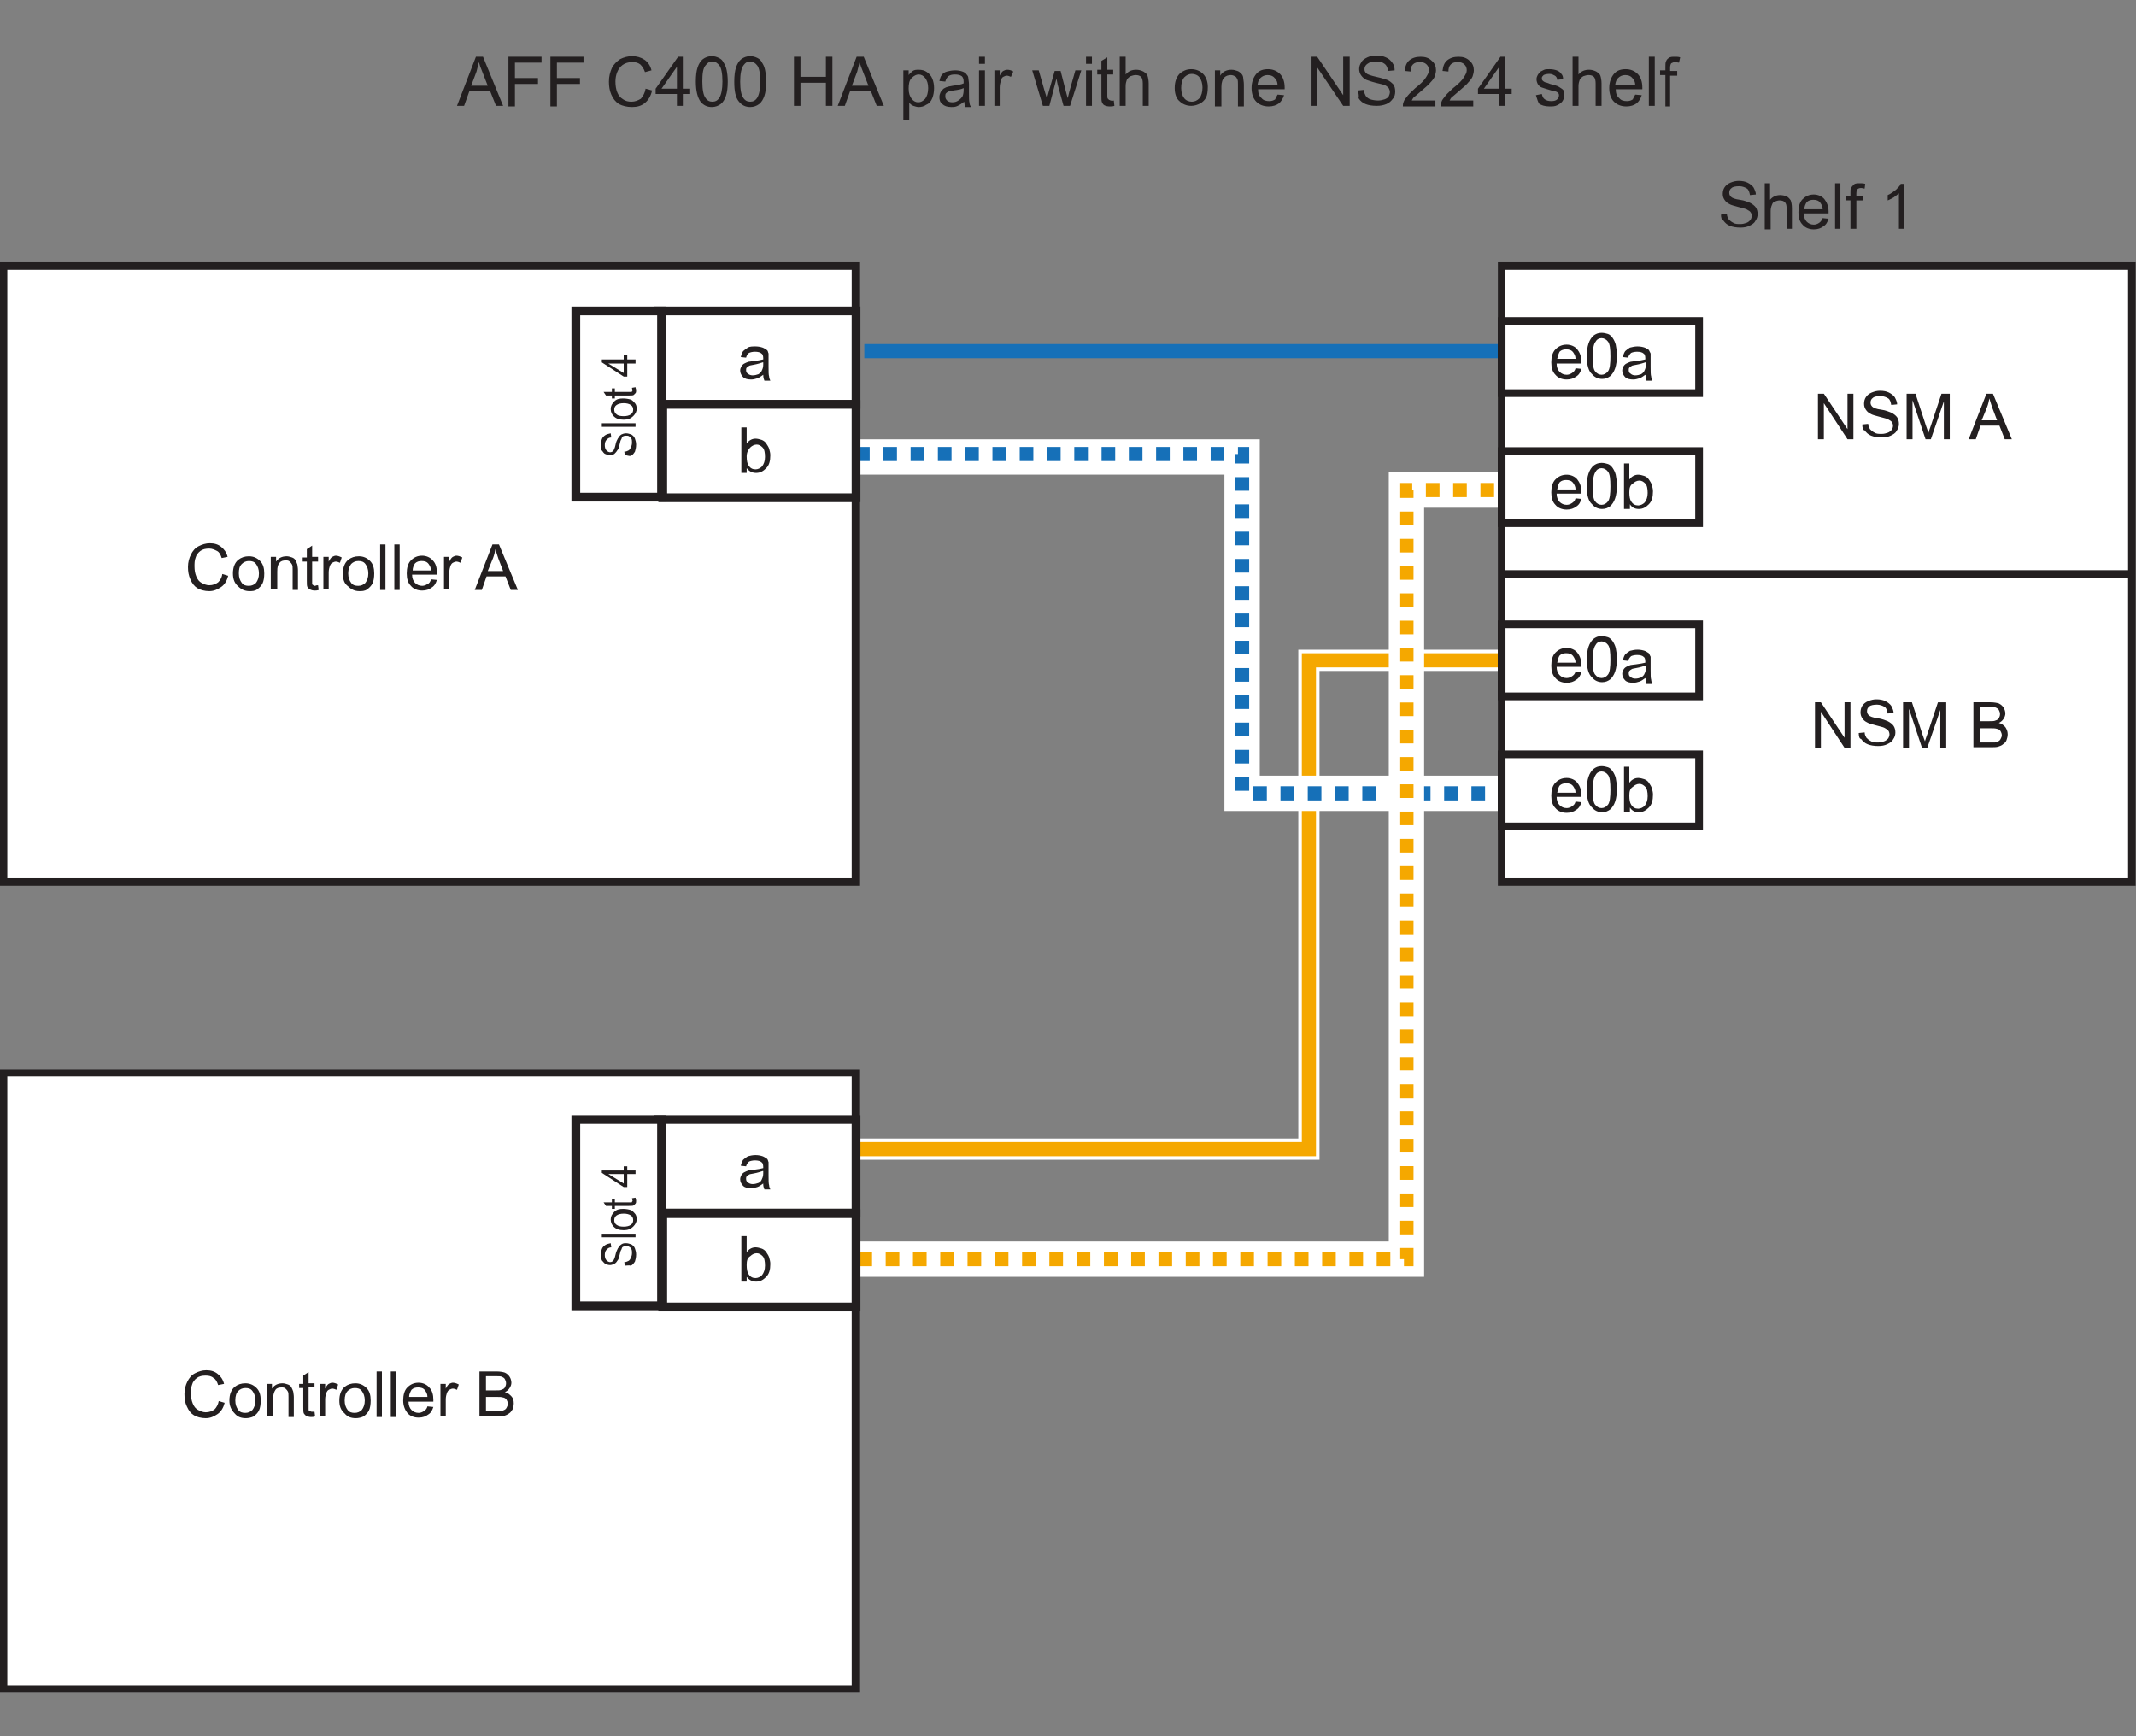 <?xml version="1.0" encoding="utf-8"?>
<!-- Generator: Adobe Illustrator 26.0.3, SVG Export Plug-In . SVG Version: 6.00 Build 0)  -->
<svg version="1.1" id="Layer_1" xmlns="http://www.w3.org/2000/svg" xmlns:xlink="http://www.w3.org/1999/xlink" x="0px" y="0px"
	 viewBox="0 0 361.3 293.7" style="enable-background:new 0 0 361.3 293.7;" xml:space="preserve">
<rect x="0" y="0" width="361.3" height="293.7" fill="#808080" stroke="none"/>
<style type="text/css">
	.st0{fill:none;stroke:#1670B8;stroke-width:2.391;stroke-miterlimit:10;}
	.st1{fill:none;stroke:#BBBDBF;stroke-width:2.391;stroke-miterlimit:10;}
	.st2{fill:none;stroke:#FFFFFF;stroke-width:3.587;stroke-miterlimit:10;}
	.st3{fill:none;stroke:#F5A800;stroke-width:2.391;stroke-miterlimit:10;}
	.st4{fill:none;stroke:#FFFFFF;stroke-width:5.978;stroke-miterlimit:10;}
	.st5{fill:none;stroke:#1670B8;stroke-width:2.391;stroke-miterlimit:10;stroke-dasharray:2.307;}
	.st6{fill:none;stroke:#F5A800;stroke-width:2.391;stroke-miterlimit:10;stroke-dasharray:2.307;}
	.st7{fill:#FFFFFF;stroke:#231F20;stroke-width:1.274;stroke-miterlimit:10;}
	.st8{fill:#FFFFFF;stroke:#231F20;stroke-width:1.484;stroke-miterlimit:10;}
	.st9{fill:#231F20;}
	.st10{fill:#FFFFFF;stroke:#231F20;stroke-width:1.304;stroke-miterlimit:10;}
</style>
<line class="st0" x1="146.2" y1="59.4" x2="254" y2="59.4"/>
<path class="st1" d="M144.8,59.5"/>
<polyline class="st2" points="144.8,194.4 221.4,194.4 221.4,111.7 254,111.7 "/>
<polyline class="st3" points="144.8,194.4 221.4,194.4 221.4,111.7 254,111.7 "/>
<polyline class="st4" points="144.8,77.3 210.1,77.3 210.1,134.2 254,134.2 "/>
<polyline class="st5" points="144.8,76.8 210.1,76.8 210.1,134.2 254,134.2 "/>
<polyline class="st4" points="145.2,213 237.9,213 237.9,82.9 254,82.9 "/>
<polyline class="st6" points="145.2,213 237.9,213 237.9,82.9 254,82.9 "/>
<rect x="0.6" y="45" class="st7" width="144.1" height="104.2"/>
<g>
	<rect x="111.4" y="52.6" class="st8" width="33.4" height="15.8"/>
	<g>
		<path class="st9" d="M129.1,63.4c-0.4,0.3-0.7,0.5-1,0.6c-0.3,0.1-0.7,0.2-1,0.2c-0.6,0-1.1-0.1-1.4-0.4c-0.3-0.3-0.5-0.7-0.5-1.1
			c0-0.3,0.1-0.5,0.2-0.7c0.1-0.2,0.3-0.4,0.5-0.5c0.2-0.1,0.4-0.2,0.7-0.3c0.2,0,0.5-0.1,0.8-0.1c0.8-0.1,1.3-0.2,1.7-0.3
			c0-0.1,0-0.2,0-0.2c0-0.4-0.1-0.7-0.3-0.8c-0.2-0.2-0.6-0.3-1.1-0.3c-0.4,0-0.8,0.1-1,0.2s-0.4,0.4-0.5,0.8l-0.9-0.1
			c0.1-0.4,0.2-0.7,0.4-1c0.2-0.2,0.5-0.4,0.8-0.6s0.8-0.2,1.3-0.2c0.5,0,0.9,0.1,1.2,0.2c0.3,0.1,0.5,0.3,0.7,0.4s0.2,0.4,0.3,0.6
			c0,0.2,0,0.5,0,0.9v1.3c0,0.9,0,1.4,0.1,1.7c0,0.2,0.1,0.5,0.2,0.7h-1C129.1,63.9,129.1,63.6,129.1,63.4z M129,61.3
			c-0.3,0.1-0.9,0.3-1.5,0.4c-0.4,0.1-0.7,0.1-0.8,0.2c-0.2,0.1-0.3,0.2-0.4,0.3c-0.1,0.1-0.1,0.3-0.1,0.4c0,0.3,0.1,0.5,0.3,0.6
			c0.2,0.2,0.5,0.3,0.8,0.3c0.4,0,0.7-0.1,1-0.2c0.3-0.2,0.5-0.4,0.6-0.7c0.1-0.2,0.2-0.5,0.2-0.9V61.3z"/>
	</g>
	<rect x="97.4" y="52.6" class="st8" width="14.5" height="31.5"/>
</g>
<g>
	<rect x="112.1" y="68.4" class="st8" width="32.7" height="15.8"/>
	<g>
		<path class="st9" d="M126.3,80h-0.9v-7.7h0.9V75c0.4-0.5,0.9-0.8,1.5-0.8c0.3,0,0.7,0.1,1,0.2c0.3,0.1,0.6,0.3,0.8,0.6
			c0.2,0.3,0.4,0.6,0.5,0.9c0.1,0.4,0.2,0.7,0.2,1.1c0,1-0.2,1.7-0.7,2.2c-0.5,0.5-1,0.8-1.7,0.8c-0.7,0-1.2-0.3-1.6-0.8V80z
			 M126.3,77.2c0,0.7,0.1,1.2,0.3,1.5c0.3,0.5,0.7,0.7,1.2,0.7c0.4,0,0.8-0.2,1.1-0.5c0.3-0.4,0.5-0.9,0.5-1.6
			c0-0.7-0.1-1.3-0.4-1.6c-0.3-0.3-0.6-0.5-1-0.5c-0.4,0-0.8,0.2-1.1,0.5S126.3,76.5,126.3,77.2z"/>
	</g>
</g>
<g>
	<path class="st9" d="M37.6,97.1l1,0.3c-0.2,0.8-0.6,1.5-1.2,1.9c-0.6,0.4-1.2,0.7-2,0.7c-0.8,0-1.5-0.2-2-0.5
		c-0.5-0.3-0.9-0.8-1.2-1.5s-0.4-1.3-0.4-2.1c0-0.8,0.2-1.5,0.5-2.1s0.7-1.1,1.3-1.4c0.6-0.3,1.2-0.5,1.9-0.5c0.8,0,1.4,0.2,1.9,0.6
		c0.5,0.4,0.9,0.9,1.1,1.7l-1,0.2c-0.2-0.6-0.4-1-0.8-1.2s-0.8-0.4-1.3-0.4c-0.6,0-1.1,0.1-1.5,0.4s-0.7,0.7-0.8,1.1
		c-0.2,0.5-0.2,1-0.2,1.5c0,0.7,0.1,1.2,0.3,1.7c0.2,0.5,0.5,0.9,0.9,1.1s0.8,0.4,1.3,0.4c0.6,0,1.1-0.2,1.5-0.5
		C37.2,98.2,37.5,97.8,37.6,97.1z"/>
	<path class="st9" d="M39.4,97c0-1,0.3-1.8,0.9-2.3c0.5-0.4,1.1-0.6,1.8-0.6c0.8,0,1.4,0.3,1.9,0.8c0.5,0.5,0.7,1.2,0.7,2.1
		c0,0.7-0.1,1.3-0.3,1.7c-0.2,0.4-0.5,0.7-0.9,1s-0.9,0.3-1.3,0.3c-0.8,0-1.4-0.3-1.9-0.8C39.7,98.7,39.4,98,39.4,97z M40.4,97
		c0,0.7,0.2,1.2,0.5,1.6c0.3,0.4,0.7,0.5,1.2,0.5c0.5,0,0.9-0.2,1.2-0.5c0.3-0.4,0.5-0.9,0.5-1.6c0-0.7-0.2-1.2-0.5-1.6
		s-0.7-0.5-1.2-0.5c-0.5,0-0.9,0.2-1.2,0.5C40.5,95.8,40.4,96.3,40.4,97z"/>
	<path class="st9" d="M45.8,99.8v-5.6h0.9V95c0.4-0.6,1-0.9,1.8-0.9c0.3,0,0.6,0.1,0.9,0.2c0.3,0.1,0.5,0.3,0.6,0.5
		c0.1,0.2,0.2,0.4,0.3,0.7c0,0.2,0.1,0.5,0.1,0.9v3.4h-0.9v-3.4c0-0.4,0-0.7-0.1-0.9c-0.1-0.2-0.2-0.3-0.4-0.5s-0.4-0.2-0.7-0.2
		c-0.4,0-0.8,0.1-1,0.4c-0.3,0.3-0.4,0.7-0.4,1.5v3H45.8z"/>
	<path class="st9" d="M53.8,99l0.1,0.8c-0.3,0.1-0.5,0.1-0.7,0.1c-0.3,0-0.6-0.1-0.8-0.2c-0.2-0.1-0.3-0.3-0.4-0.4
		c-0.1-0.2-0.1-0.5-0.1-1.1V95h-0.7v-0.7h0.7v-1.4l0.9-0.6v1.9h1V95h-1v3.3c0,0.3,0,0.4,0,0.5c0,0.1,0.1,0.1,0.2,0.2
		s0.2,0.1,0.3,0.1C53.5,99,53.6,99,53.8,99z"/>
	<path class="st9" d="M54.7,99.8v-5.6h0.9v0.8c0.2-0.4,0.4-0.7,0.6-0.8c0.2-0.1,0.4-0.2,0.6-0.2c0.3,0,0.6,0.1,1,0.3l-0.3,0.9
		c-0.2-0.1-0.5-0.2-0.7-0.2c-0.2,0-0.4,0.1-0.6,0.2s-0.3,0.3-0.4,0.5c-0.1,0.3-0.2,0.7-0.2,1.1v2.9H54.7z"/>
	<path class="st9" d="M58,97c0-1,0.3-1.8,0.9-2.3c0.5-0.4,1.1-0.6,1.8-0.6c0.8,0,1.4,0.3,1.9,0.8c0.5,0.5,0.7,1.2,0.7,2.1
		c0,0.7-0.1,1.3-0.3,1.7c-0.2,0.4-0.5,0.7-0.9,1s-0.9,0.3-1.3,0.3c-0.8,0-1.4-0.3-1.9-0.8C58.2,98.7,58,98,58,97z M58.9,97
		c0,0.7,0.2,1.2,0.5,1.6c0.3,0.4,0.7,0.5,1.2,0.5c0.5,0,0.9-0.2,1.2-0.5c0.3-0.4,0.5-0.9,0.5-1.6c0-0.7-0.2-1.2-0.5-1.6
		s-0.7-0.5-1.2-0.5c-0.5,0-0.9,0.2-1.2,0.5C59.1,95.8,58.9,96.3,58.9,97z"/>
	<path class="st9" d="M64.3,99.8v-7.7h0.9v7.7H64.3z"/>
	<path class="st9" d="M66.7,99.8v-7.7h0.9v7.7H66.7z"/>
	<path class="st9" d="M72.9,98l1,0.1c-0.2,0.6-0.4,1-0.9,1.3c-0.4,0.3-0.9,0.5-1.6,0.5c-0.8,0-1.5-0.3-1.9-0.8
		c-0.5-0.5-0.7-1.2-0.7-2.1c0-0.9,0.2-1.7,0.7-2.2s1.1-0.8,1.9-0.8c0.7,0,1.4,0.3,1.8,0.8c0.5,0.5,0.7,1.2,0.7,2.1
		c0,0.1,0,0.1,0,0.3h-4.2c0,0.6,0.2,1.1,0.5,1.4c0.3,0.3,0.7,0.5,1.2,0.5c0.3,0,0.6-0.1,0.9-0.3C72.6,98.7,72.8,98.4,72.9,98z
		 M69.8,96.5h3.1c0-0.5-0.2-0.8-0.4-1.1c-0.3-0.4-0.7-0.5-1.2-0.5c-0.4,0-0.8,0.1-1.1,0.4C70,95.6,69.8,96,69.8,96.5z"/>
	<path class="st9" d="M75.1,99.8v-5.6h0.9v0.8c0.2-0.4,0.4-0.7,0.6-0.8c0.2-0.1,0.4-0.2,0.6-0.2c0.3,0,0.6,0.1,1,0.3l-0.3,0.9
		c-0.2-0.1-0.5-0.2-0.7-0.2c-0.2,0-0.4,0.1-0.6,0.2s-0.3,0.3-0.4,0.5c-0.1,0.3-0.2,0.7-0.2,1.1v2.9H75.1z"/>
	<path class="st9" d="M80.3,99.8l3-7.7h1.1l3.2,7.7h-1.2l-0.9-2.3h-3.2l-0.8,2.3H80.3z M82.5,96.6h2.6l-0.8-2.1
		c-0.2-0.6-0.4-1.2-0.5-1.6c-0.1,0.5-0.2,1-0.4,1.5L82.5,96.6z"/>
</g>
<g>
	<rect x="0.6" y="181.5" class="st7" width="144.1" height="104.2"/>
	<g>
		<g>
			<g>
				<path class="st9" d="M105.7,77l-0.1-0.6c0.3,0,0.5-0.1,0.7-0.2s0.3-0.3,0.4-0.5s0.2-0.5,0.2-0.8c0-0.3,0-0.5-0.1-0.7
					s-0.2-0.3-0.4-0.4c-0.1-0.1-0.3-0.1-0.5-0.1c-0.2,0-0.3,0-0.5,0.1s-0.2,0.2-0.3,0.5c-0.1,0.1-0.2,0.4-0.3,0.9
					c-0.1,0.5-0.2,0.8-0.4,1c-0.1,0.2-0.3,0.4-0.5,0.6c-0.2,0.1-0.5,0.2-0.7,0.2c-0.3,0-0.6-0.1-0.8-0.2c-0.3-0.1-0.4-0.4-0.6-0.6
					s-0.2-0.6-0.2-0.9c0-0.4,0.1-0.7,0.2-1c0.1-0.3,0.3-0.5,0.6-0.7c0.3-0.2,0.6-0.2,0.9-0.3l0.1,0.7c-0.4,0-0.6,0.2-0.8,0.4
					s-0.3,0.5-0.3,0.9c0,0.4,0.1,0.7,0.3,0.9c0.2,0.2,0.4,0.3,0.6,0.3c0.2,0,0.4-0.1,0.5-0.2c0.1-0.1,0.3-0.5,0.4-1
					c0.1-0.6,0.3-0.9,0.4-1.1c0.2-0.3,0.3-0.5,0.6-0.7c0.2-0.1,0.5-0.2,0.8-0.2c0.3,0,0.6,0.1,0.9,0.2c0.3,0.2,0.5,0.4,0.6,0.7
					c0.1,0.3,0.2,0.6,0.2,1c0,0.5-0.1,0.9-0.2,1.2c-0.2,0.3-0.4,0.6-0.7,0.7S106.1,77,105.7,77z"/>
				<path class="st9" d="M107.5,72.2h-5.7v-0.6h5.7V72.2z"/>
				<path class="st9" d="M105.5,71c-0.8,0-1.3-0.2-1.7-0.6c-0.3-0.3-0.5-0.7-0.5-1.2c0-0.5,0.2-0.9,0.6-1.3s0.9-0.5,1.5-0.5
					c0.5,0,1,0.1,1.3,0.2s0.5,0.4,0.7,0.6s0.3,0.6,0.3,0.9c0,0.5-0.2,0.9-0.6,1.3S106.2,71,105.5,71z M105.5,70.4
					c0.5,0,0.9-0.1,1.2-0.3c0.3-0.2,0.4-0.5,0.4-0.8c0-0.3-0.1-0.6-0.4-0.8s-0.7-0.3-1.2-0.3c-0.5,0-0.9,0.1-1.2,0.3
					c-0.3,0.2-0.4,0.5-0.4,0.8c0,0.3,0.1,0.6,0.4,0.8C104.5,70.3,104.9,70.4,105.5,70.4z"/>
				<path class="st9" d="M106.9,65.6l0.6-0.1c0,0.2,0.1,0.3,0.1,0.5c0,0.2,0,0.4-0.1,0.5s-0.2,0.2-0.3,0.3s-0.4,0.1-0.8,0.1h-2.4
					v0.5h-0.5v-0.5h-1l-0.4-0.6h1.4v-0.6h0.5v0.6h2.4c0.2,0,0.3,0,0.4,0c0.1,0,0.1-0.1,0.1-0.1s0.1-0.1,0.1-0.2
					C106.9,65.8,106.9,65.7,106.9,65.6z"/>
				<path class="st9" d="M107.5,61.5h-1.4v2.2h-0.6l-3.7-2.4v-0.5h3.7v-0.7h0.6v0.7h1.4V61.5z M105.5,61.5h-2.6l2.6,1.6V61.5z"/>
			</g>
		</g>
	</g>
</g>
<g>
	<path class="st9" d="M37,237l1,0.3c-0.2,0.8-0.6,1.5-1.2,1.9s-1.2,0.7-2,0.7c-0.8,0-1.5-0.2-2-0.5c-0.5-0.3-0.9-0.8-1.2-1.5
		c-0.3-0.6-0.4-1.3-0.4-2.1c0-0.8,0.2-1.5,0.5-2.1c0.3-0.6,0.7-1.1,1.3-1.4c0.6-0.3,1.2-0.5,1.9-0.5c0.8,0,1.4,0.2,1.9,0.6
		s0.9,0.9,1.1,1.7l-1,0.2c-0.2-0.6-0.4-1-0.8-1.2c-0.3-0.3-0.8-0.4-1.3-0.4c-0.6,0-1.1,0.1-1.5,0.4c-0.4,0.3-0.7,0.7-0.8,1.1
		c-0.2,0.5-0.2,1-0.2,1.5c0,0.7,0.1,1.2,0.3,1.7c0.2,0.5,0.5,0.9,0.9,1.1c0.4,0.2,0.8,0.4,1.3,0.4c0.6,0,1.1-0.2,1.5-0.5
		C36.6,238.1,36.9,237.6,37,237z"/>
	<path class="st9" d="M38.8,236.9c0-1,0.3-1.8,0.9-2.3c0.5-0.4,1.1-0.6,1.8-0.6c0.8,0,1.4,0.3,1.9,0.8s0.7,1.2,0.7,2.1
		c0,0.7-0.1,1.3-0.3,1.7c-0.2,0.4-0.5,0.7-0.9,1c-0.4,0.2-0.9,0.3-1.3,0.3c-0.8,0-1.4-0.2-1.9-0.8C39.1,238.5,38.8,237.8,38.8,236.9
		z M39.8,236.9c0,0.7,0.2,1.2,0.5,1.6c0.3,0.4,0.7,0.5,1.2,0.5c0.5,0,0.9-0.2,1.2-0.5c0.3-0.4,0.5-0.9,0.5-1.6
		c0-0.7-0.2-1.2-0.5-1.6c-0.3-0.4-0.7-0.5-1.2-0.5c-0.5,0-0.9,0.2-1.2,0.5C40,235.6,39.8,236.1,39.8,236.9z"/>
	<path class="st9" d="M45.2,239.7v-5.6H46v0.8c0.4-0.6,1-0.9,1.8-0.9c0.3,0,0.6,0.1,0.9,0.2c0.3,0.1,0.5,0.3,0.6,0.5
		s0.2,0.4,0.3,0.7c0,0.2,0.1,0.5,0.1,0.9v3.4h-0.9v-3.4c0-0.4,0-0.7-0.1-0.9c-0.1-0.2-0.2-0.3-0.4-0.5s-0.4-0.2-0.7-0.2
		c-0.4,0-0.8,0.1-1,0.4s-0.4,0.7-0.4,1.5v3H45.2z"/>
	<path class="st9" d="M53.2,238.8l0.1,0.8c-0.3,0.1-0.5,0.1-0.7,0.1c-0.3,0-0.6-0.1-0.8-0.2c-0.2-0.1-0.3-0.3-0.4-0.4
		c-0.1-0.2-0.1-0.5-0.1-1.1v-3.2h-0.7v-0.7h0.7v-1.4l0.9-0.6v1.9h1v0.7h-1v3.3c0,0.3,0,0.4,0,0.5s0.1,0.1,0.2,0.2
		c0.1,0,0.2,0.1,0.3,0.1C52.9,238.8,53,238.8,53.2,238.8z"/>
	<path class="st9" d="M54.1,239.7v-5.6H55v0.8c0.2-0.4,0.4-0.7,0.6-0.8c0.2-0.1,0.4-0.2,0.6-0.2c0.3,0,0.6,0.1,1,0.3l-0.3,0.9
		c-0.2-0.1-0.5-0.2-0.7-0.2c-0.2,0-0.4,0.1-0.6,0.2c-0.2,0.1-0.3,0.3-0.4,0.5c-0.1,0.3-0.2,0.7-0.2,1.1v2.9H54.1z"/>
	<path class="st9" d="M57.4,236.9c0-1,0.3-1.8,0.9-2.3c0.5-0.4,1.1-0.6,1.8-0.6c0.8,0,1.4,0.3,1.9,0.8s0.7,1.2,0.7,2.1
		c0,0.7-0.1,1.3-0.3,1.7c-0.2,0.4-0.5,0.7-0.9,1c-0.4,0.2-0.9,0.3-1.3,0.3c-0.8,0-1.4-0.2-1.9-0.8C57.6,238.5,57.4,237.8,57.4,236.9
		z M58.3,236.9c0,0.7,0.2,1.2,0.5,1.6c0.3,0.4,0.7,0.5,1.2,0.5c0.5,0,0.9-0.2,1.2-0.5c0.3-0.4,0.5-0.9,0.5-1.6
		c0-0.7-0.2-1.2-0.5-1.6c-0.3-0.4-0.7-0.5-1.2-0.5c-0.5,0-0.9,0.2-1.2,0.5C58.5,235.6,58.3,236.1,58.3,236.9z"/>
	<path class="st9" d="M63.7,239.7V232h0.9v7.7H63.7z"/>
	<path class="st9" d="M66.1,239.7V232H67v7.7H66.1z"/>
	<path class="st9" d="M72.3,237.9l1,0.1c-0.2,0.6-0.4,1-0.9,1.3c-0.4,0.3-0.9,0.5-1.6,0.5c-0.8,0-1.5-0.3-1.9-0.8s-0.7-1.2-0.7-2.1
		c0-0.9,0.2-1.7,0.7-2.2s1.1-0.8,1.9-0.8c0.7,0,1.4,0.3,1.8,0.8c0.5,0.5,0.7,1.2,0.7,2.1c0,0.1,0,0.1,0,0.3h-4.2
		c0,0.6,0.2,1.1,0.5,1.4c0.3,0.3,0.7,0.5,1.2,0.5c0.3,0,0.6-0.1,0.9-0.3C72,238.5,72.2,238.3,72.3,237.9z M69.2,236.3h3.1
		c0-0.5-0.2-0.8-0.4-1.1c-0.3-0.4-0.7-0.5-1.2-0.5c-0.4,0-0.8,0.1-1.1,0.4C69.4,235.5,69.2,235.8,69.2,236.3z"/>
	<path class="st9" d="M74.5,239.7v-5.6h0.9v0.8c0.2-0.4,0.4-0.7,0.6-0.8c0.2-0.1,0.4-0.2,0.6-0.2c0.3,0,0.6,0.1,1,0.3l-0.3,0.9
		c-0.2-0.1-0.5-0.2-0.7-0.2c-0.2,0-0.4,0.1-0.6,0.2c-0.2,0.1-0.3,0.3-0.4,0.5c-0.1,0.3-0.2,0.7-0.2,1.1v2.9H74.5z"/>
	<path class="st9" d="M81.1,239.7V232H84c0.6,0,1.1,0.1,1.4,0.2c0.4,0.2,0.6,0.4,0.8,0.7c0.2,0.3,0.3,0.7,0.3,1
		c0,0.3-0.1,0.6-0.3,0.9s-0.4,0.5-0.8,0.7c0.5,0.1,0.8,0.4,1.1,0.7s0.4,0.7,0.4,1.2c0,0.4-0.1,0.7-0.2,1c-0.2,0.3-0.3,0.5-0.6,0.7
		s-0.5,0.3-0.8,0.4c-0.3,0.1-0.8,0.1-1.2,0.1H81.1z M82.1,235.2h1.7c0.5,0,0.8,0,1-0.1c0.3-0.1,0.5-0.2,0.6-0.4s0.2-0.4,0.2-0.7
		c0-0.3-0.1-0.5-0.2-0.7s-0.3-0.3-0.5-0.4c-0.2-0.1-0.6-0.1-1.2-0.1h-1.5V235.2z M82.1,238.7h1.9c0.3,0,0.6,0,0.7,0
		c0.2,0,0.4-0.1,0.6-0.2c0.2-0.1,0.3-0.2,0.4-0.4s0.2-0.4,0.2-0.6c0-0.3-0.1-0.5-0.2-0.7s-0.4-0.4-0.6-0.4c-0.3-0.1-0.6-0.1-1.1-0.1
		h-1.8V238.7z"/>
</g>
<g>
	<rect x="254" y="45" class="st7" width="106.6" height="104.2"/>
	<g>
		<g>
			<g>
				<rect x="254" y="54.3" class="st10" width="33.4" height="12.2"/>
				<g>
					<path class="st9" d="M266.5,62.3l1,0.1c-0.2,0.6-0.4,1-0.9,1.3c-0.4,0.3-0.9,0.5-1.6,0.5c-0.8,0-1.5-0.3-1.9-0.8
						c-0.5-0.5-0.7-1.2-0.7-2.1c0-0.9,0.2-1.7,0.7-2.2s1.1-0.8,1.9-0.8c0.7,0,1.4,0.3,1.8,0.8s0.7,1.2,0.7,2.1c0,0.1,0,0.1,0,0.3
						h-4.2c0,0.6,0.2,1.1,0.5,1.4s0.7,0.5,1.2,0.5c0.3,0,0.6-0.1,0.9-0.3S266.4,62.7,266.5,62.3z M263.4,60.7h3.1
						c0-0.5-0.2-0.8-0.4-1.1c-0.3-0.4-0.7-0.5-1.2-0.5c-0.4,0-0.8,0.1-1.1,0.4C263.6,59.9,263.5,60.3,263.4,60.7z"/>
					<path class="st9" d="M268.4,60.3c0-0.9,0.1-1.6,0.3-2.2s0.5-1,0.8-1.3c0.4-0.3,0.8-0.5,1.4-0.5c0.4,0,0.8,0.1,1.1,0.2
						s0.6,0.4,0.8,0.7s0.4,0.7,0.5,1.1c0.1,0.5,0.2,1.1,0.2,1.8c0,0.9-0.1,1.6-0.3,2.2s-0.5,1-0.8,1.3c-0.4,0.3-0.8,0.5-1.4,0.5
						c-0.7,0-1.3-0.3-1.7-0.8C268.7,62.8,268.4,61.7,268.4,60.3z M269.4,60.3c0,1.3,0.1,2.1,0.4,2.5c0.3,0.4,0.7,0.6,1.1,0.6
						s0.8-0.2,1.1-0.6s0.4-1.3,0.4-2.5c0-1.3-0.1-2.1-0.4-2.5c-0.3-0.4-0.7-0.6-1.1-0.6c-0.4,0-0.8,0.2-1,0.6
						C269.6,58.1,269.4,59,269.4,60.3z"/>
					<path class="st9" d="M278.3,63.4c-0.4,0.3-0.7,0.5-1,0.6c-0.3,0.1-0.7,0.2-1,0.2c-0.6,0-1.1-0.1-1.4-0.4
						c-0.3-0.3-0.5-0.7-0.5-1.1c0-0.3,0.1-0.5,0.2-0.7c0.1-0.2,0.3-0.4,0.5-0.5c0.2-0.1,0.4-0.2,0.7-0.3c0.2,0,0.5-0.1,0.8-0.1
						c0.8-0.1,1.3-0.2,1.7-0.3c0-0.1,0-0.2,0-0.2c0-0.4-0.1-0.7-0.3-0.8c-0.2-0.2-0.6-0.3-1.1-0.3c-0.4,0-0.8,0.1-1,0.2
						c-0.2,0.2-0.4,0.4-0.5,0.8l-0.9-0.1c0.1-0.4,0.2-0.7,0.4-1c0.2-0.2,0.5-0.4,0.8-0.6c0.4-0.1,0.8-0.2,1.3-0.2
						c0.5,0,0.9,0.1,1.2,0.2c0.3,0.1,0.5,0.3,0.7,0.4c0.1,0.2,0.2,0.4,0.3,0.6c0,0.2,0,0.5,0,0.9v1.3c0,0.9,0,1.4,0.1,1.7
						c0,0.2,0.1,0.5,0.2,0.7h-1C278.4,63.9,278.4,63.6,278.3,63.4z M278.3,61.3c-0.3,0.1-0.9,0.3-1.5,0.4c-0.4,0.1-0.7,0.1-0.8,0.2
						c-0.2,0.1-0.3,0.2-0.4,0.3c-0.1,0.1-0.1,0.3-0.1,0.4c0,0.3,0.1,0.5,0.3,0.6c0.2,0.2,0.5,0.3,0.8,0.3c0.4,0,0.7-0.1,1-0.2
						c0.3-0.2,0.5-0.4,0.6-0.7c0.1-0.2,0.2-0.5,0.2-0.9V61.3z"/>
				</g>
			</g>
		</g>
		<g>
			<g>
				<rect x="254" y="76.3" class="st10" width="33.4" height="12.2"/>
				<g>
					<path class="st9" d="M266.5,84.3l1,0.1c-0.2,0.6-0.4,1-0.9,1.3c-0.4,0.3-0.9,0.5-1.6,0.5c-0.8,0-1.5-0.3-1.9-0.8
						c-0.5-0.5-0.7-1.2-0.7-2.1c0-0.9,0.2-1.7,0.7-2.2s1.1-0.8,1.9-0.8c0.7,0,1.4,0.3,1.8,0.8s0.7,1.2,0.7,2.1c0,0.1,0,0.1,0,0.3
						h-4.2c0,0.6,0.2,1.1,0.5,1.4s0.7,0.5,1.2,0.5c0.3,0,0.6-0.1,0.9-0.3S266.4,84.7,266.5,84.3z M263.4,82.8h3.1
						c0-0.5-0.2-0.8-0.4-1.1c-0.3-0.4-0.7-0.5-1.2-0.5c-0.4,0-0.8,0.1-1.1,0.4C263.6,81.9,263.5,82.3,263.4,82.8z"/>
					<path class="st9" d="M268.4,82.3c0-0.9,0.1-1.6,0.3-2.2s0.5-1,0.8-1.3c0.4-0.3,0.8-0.5,1.4-0.5c0.4,0,0.8,0.1,1.1,0.2
						s0.6,0.4,0.8,0.7s0.4,0.7,0.5,1.1c0.1,0.5,0.2,1.1,0.2,1.8c0,0.9-0.1,1.6-0.3,2.2s-0.5,1-0.8,1.3c-0.4,0.3-0.8,0.5-1.4,0.5
						c-0.7,0-1.3-0.3-1.7-0.8C268.7,84.8,268.4,83.8,268.4,82.3z M269.4,82.3c0,1.3,0.1,2.1,0.4,2.5c0.3,0.4,0.7,0.6,1.1,0.6
						s0.8-0.2,1.1-0.6s0.4-1.3,0.4-2.5c0-1.3-0.1-2.1-0.4-2.5c-0.3-0.4-0.7-0.6-1.1-0.6c-0.4,0-0.8,0.2-1,0.6
						C269.6,80.2,269.4,81.1,269.4,82.3z"/>
					<path class="st9" d="M275.6,86.1h-0.9v-7.7h0.9v2.7c0.4-0.5,0.9-0.8,1.5-0.8c0.3,0,0.7,0.1,1,0.2c0.3,0.1,0.6,0.3,0.8,0.6
						s0.4,0.6,0.5,0.9c0.1,0.4,0.2,0.7,0.2,1.1c0,1-0.2,1.7-0.7,2.2s-1,0.8-1.7,0.8c-0.7,0-1.2-0.3-1.5-0.8V86.1z M275.6,83.3
						c0,0.7,0.1,1.2,0.3,1.5c0.3,0.5,0.7,0.7,1.2,0.7c0.4,0,0.8-0.2,1.1-0.5c0.3-0.4,0.5-0.9,0.5-1.6c0-0.7-0.1-1.3-0.4-1.6
						c-0.3-0.3-0.6-0.5-1-0.5c-0.4,0-0.8,0.2-1.1,0.5C275.7,82.1,275.6,82.6,275.6,83.3z"/>
				</g>
			</g>
		</g>
		<g>
			<g>
				<rect x="254" y="105.6" class="st10" width="33.4" height="12.2"/>
				<g>
					<path class="st9" d="M266.5,113.6l1,0.1c-0.2,0.6-0.4,1-0.9,1.3c-0.4,0.3-0.9,0.5-1.6,0.5c-0.8,0-1.5-0.3-1.9-0.8
						c-0.5-0.5-0.7-1.2-0.7-2.1c0-0.9,0.2-1.7,0.7-2.2s1.1-0.8,1.9-0.8c0.7,0,1.4,0.3,1.8,0.8s0.7,1.2,0.7,2.1c0,0.1,0,0.1,0,0.3
						h-4.2c0,0.6,0.2,1.1,0.5,1.4s0.7,0.5,1.2,0.5c0.3,0,0.6-0.1,0.9-0.3S266.4,114,266.5,113.6z M263.4,112.1h3.1
						c0-0.5-0.2-0.8-0.4-1.1c-0.3-0.4-0.7-0.5-1.2-0.5c-0.4,0-0.8,0.1-1.1,0.4C263.6,111.2,263.5,111.6,263.4,112.1z"/>
					<path class="st9" d="M268.4,111.6c0-0.9,0.1-1.6,0.3-2.2s0.5-1,0.8-1.3c0.4-0.3,0.8-0.5,1.4-0.5c0.4,0,0.8,0.1,1.1,0.2
						s0.6,0.4,0.8,0.7s0.4,0.7,0.5,1.1c0.1,0.5,0.2,1.1,0.2,1.8c0,0.9-0.1,1.6-0.3,2.2s-0.5,1-0.8,1.3c-0.4,0.3-0.8,0.5-1.4,0.5
						c-0.7,0-1.3-0.3-1.7-0.8C268.7,114.1,268.4,113,268.4,111.6z M269.4,111.6c0,1.3,0.1,2.1,0.4,2.5c0.3,0.4,0.7,0.6,1.1,0.6
						s0.8-0.2,1.1-0.6s0.4-1.3,0.4-2.5c0-1.3-0.1-2.1-0.4-2.5c-0.3-0.4-0.7-0.6-1.1-0.6c-0.4,0-0.8,0.2-1,0.6
						C269.6,109.5,269.4,110.3,269.4,111.6z"/>
					<path class="st9" d="M278.3,114.7c-0.4,0.3-0.7,0.5-1,0.6c-0.3,0.1-0.7,0.2-1,0.2c-0.6,0-1.1-0.1-1.4-0.4
						c-0.3-0.3-0.5-0.7-0.5-1.1c0-0.3,0.1-0.5,0.2-0.7c0.1-0.2,0.3-0.4,0.5-0.5c0.2-0.1,0.4-0.2,0.7-0.3c0.2,0,0.5-0.1,0.8-0.1
						c0.8-0.1,1.3-0.2,1.7-0.3c0-0.1,0-0.2,0-0.2c0-0.4-0.1-0.7-0.3-0.8c-0.2-0.2-0.6-0.3-1.1-0.3c-0.4,0-0.8,0.1-1,0.2
						c-0.2,0.2-0.4,0.4-0.5,0.8l-0.9-0.1c0.1-0.4,0.2-0.7,0.4-1c0.2-0.2,0.5-0.4,0.8-0.6c0.4-0.1,0.8-0.2,1.3-0.2
						c0.5,0,0.9,0.1,1.2,0.2c0.3,0.1,0.5,0.3,0.7,0.4c0.1,0.2,0.2,0.4,0.3,0.6c0,0.2,0,0.5,0,0.9v1.3c0,0.9,0,1.4,0.1,1.7
						c0,0.2,0.1,0.5,0.2,0.7h-1C278.4,115.2,278.4,115,278.3,114.7z M278.3,112.6c-0.3,0.1-0.9,0.3-1.5,0.4
						c-0.4,0.1-0.7,0.1-0.8,0.2c-0.2,0.1-0.3,0.2-0.4,0.3c-0.1,0.1-0.1,0.3-0.1,0.4c0,0.3,0.1,0.5,0.3,0.6c0.2,0.2,0.5,0.3,0.8,0.3
						c0.4,0,0.7-0.1,1-0.2c0.3-0.2,0.5-0.4,0.6-0.7c0.1-0.2,0.2-0.5,0.2-0.9V112.6z"/>
				</g>
			</g>
		</g>
		<g>
			<g>
				<rect x="254" y="127.6" class="st10" width="33.4" height="12.2"/>
				<g>
					<path class="st9" d="M266.5,135.6l1,0.1c-0.2,0.6-0.4,1-0.9,1.3c-0.4,0.3-0.9,0.5-1.6,0.5c-0.8,0-1.5-0.3-1.9-0.8
						c-0.5-0.5-0.7-1.2-0.7-2.1c0-0.9,0.2-1.7,0.7-2.2s1.1-0.8,1.9-0.8c0.7,0,1.4,0.3,1.8,0.8s0.7,1.2,0.7,2.1c0,0.1,0,0.1,0,0.3
						h-4.2c0,0.6,0.2,1.1,0.5,1.4s0.7,0.5,1.2,0.5c0.3,0,0.6-0.1,0.9-0.3S266.4,136,266.5,135.6z M263.4,134.1h3.1
						c0-0.5-0.2-0.8-0.4-1.1c-0.3-0.4-0.7-0.5-1.2-0.5c-0.4,0-0.8,0.1-1.1,0.4C263.6,133.2,263.5,133.6,263.4,134.1z"/>
					<path class="st9" d="M268.4,133.6c0-0.9,0.1-1.6,0.3-2.2s0.5-1,0.8-1.3c0.4-0.3,0.8-0.5,1.4-0.5c0.4,0,0.8,0.1,1.1,0.2
						s0.6,0.4,0.8,0.7s0.4,0.7,0.5,1.1c0.1,0.5,0.2,1.1,0.2,1.8c0,0.9-0.1,1.6-0.3,2.2s-0.5,1-0.8,1.3c-0.4,0.3-0.8,0.5-1.4,0.5
						c-0.7,0-1.3-0.3-1.7-0.8C268.7,136.1,268.4,135.1,268.4,133.6z M269.4,133.6c0,1.3,0.1,2.1,0.4,2.5c0.3,0.4,0.7,0.6,1.1,0.6
						s0.8-0.2,1.1-0.6s0.4-1.3,0.4-2.5c0-1.3-0.1-2.1-0.4-2.5c-0.3-0.4-0.7-0.6-1.1-0.6c-0.4,0-0.8,0.2-1,0.6
						C269.6,131.5,269.4,132.4,269.4,133.6z"/>
					<path class="st9" d="M275.6,137.4h-0.9v-7.7h0.9v2.7c0.4-0.5,0.9-0.8,1.5-0.8c0.3,0,0.7,0.1,1,0.2c0.3,0.1,0.6,0.3,0.8,0.6
						s0.4,0.6,0.5,0.9c0.1,0.4,0.2,0.7,0.2,1.1c0,1-0.2,1.7-0.7,2.2s-1,0.8-1.7,0.8c-0.7,0-1.2-0.3-1.5-0.8V137.4z M275.6,134.6
						c0,0.7,0.1,1.2,0.3,1.5c0.3,0.5,0.7,0.7,1.2,0.7c0.4,0,0.8-0.2,1.1-0.5c0.3-0.4,0.5-0.9,0.5-1.6c0-0.7-0.1-1.3-0.4-1.6
						c-0.3-0.3-0.6-0.5-1-0.5c-0.4,0-0.8,0.2-1.1,0.5C275.7,133.4,275.6,133.9,275.6,134.6z"/>
				</g>
			</g>
		</g>
	</g>
	<line class="st10" x1="254" y1="97.1" x2="360.6" y2="97.1"/>
</g>
<g>
	<path class="st9" d="M291.1,36.3l1-0.1c0,0.4,0.2,0.7,0.3,0.9c0.2,0.2,0.4,0.4,0.8,0.6c0.3,0.2,0.7,0.2,1.2,0.2
		c0.4,0,0.7-0.1,1-0.2c0.3-0.1,0.5-0.3,0.7-0.5c0.1-0.2,0.2-0.4,0.2-0.7c0-0.2-0.1-0.5-0.2-0.6c-0.1-0.2-0.4-0.3-0.7-0.5
		c-0.2-0.1-0.7-0.2-1.4-0.4c-0.7-0.2-1.2-0.3-1.5-0.5c-0.4-0.2-0.6-0.4-0.8-0.7c-0.2-0.3-0.3-0.6-0.3-1c0-0.4,0.1-0.8,0.3-1.1
		c0.2-0.3,0.5-0.6,1-0.8s0.9-0.3,1.4-0.3c0.6,0,1.1,0.1,1.5,0.3c0.4,0.2,0.8,0.5,1,0.8c0.2,0.4,0.4,0.8,0.4,1.2l-1,0.1
		c-0.1-0.5-0.2-0.9-0.5-1.1c-0.3-0.2-0.8-0.4-1.3-0.4c-0.6,0-1.1,0.1-1.3,0.3c-0.3,0.2-0.4,0.5-0.4,0.8c0,0.3,0.1,0.5,0.3,0.7
		c0.2,0.2,0.7,0.4,1.5,0.5s1.4,0.4,1.7,0.5c0.4,0.2,0.8,0.5,1,0.8c0.2,0.3,0.3,0.7,0.3,1.1c0,0.4-0.1,0.8-0.4,1.2
		c-0.2,0.4-0.6,0.6-1,0.8c-0.4,0.2-0.9,0.3-1.5,0.3c-0.7,0-1.3-0.1-1.8-0.3c-0.5-0.2-0.8-0.5-1.1-0.9
		C291.2,37.2,291.1,36.8,291.1,36.3z"/>
	<path class="st9" d="M298.5,38.7V31h0.9v2.8c0.4-0.5,1-0.8,1.7-0.8c0.4,0,0.8,0.1,1.1,0.2c0.3,0.2,0.5,0.4,0.7,0.7
		c0.1,0.3,0.2,0.7,0.2,1.3v3.5h-0.9v-3.5c0-0.5-0.1-0.8-0.3-1s-0.5-0.3-0.9-0.3c-0.3,0-0.5,0.1-0.8,0.2s-0.4,0.3-0.5,0.6
		c-0.1,0.2-0.2,0.6-0.2,1v3.1H298.5z"/>
	<path class="st9" d="M308.3,36.9l1,0.1c-0.2,0.6-0.4,1-0.9,1.3c-0.4,0.3-0.9,0.5-1.6,0.5c-0.8,0-1.5-0.3-1.9-0.8
		c-0.5-0.5-0.7-1.2-0.7-2.1c0-0.9,0.2-1.7,0.7-2.2s1.1-0.8,1.9-0.8c0.7,0,1.4,0.3,1.8,0.8s0.7,1.2,0.7,2.1c0,0.1,0,0.1,0,0.3h-4.2
		c0,0.6,0.2,1.1,0.5,1.4s0.7,0.5,1.2,0.5c0.3,0,0.6-0.1,0.9-0.3S308.1,37.3,308.3,36.9z M305.2,35.4h3.1c0-0.5-0.2-0.8-0.4-1.1
		c-0.3-0.4-0.7-0.5-1.2-0.5c-0.4,0-0.8,0.1-1.1,0.4C305.4,34.5,305.2,34.9,305.2,35.4z"/>
	<path class="st9" d="M310.4,38.7V31h0.9v7.7H310.4z"/>
	<path class="st9" d="M313,38.7v-4.8h-0.8v-0.7h0.8v-0.6c0-0.4,0-0.7,0.1-0.8c0.1-0.2,0.3-0.4,0.5-0.6s0.6-0.2,1-0.2
		c0.3,0,0.6,0,0.9,0.1l-0.1,0.8c-0.2,0-0.4-0.1-0.6-0.1c-0.3,0-0.5,0.1-0.6,0.2c-0.1,0.1-0.2,0.4-0.2,0.7v0.5h1.1v0.7H314v4.8H313z"
		/>
	<path class="st9" d="M322.1,38.7h-0.9v-6c-0.2,0.2-0.5,0.4-0.9,0.7c-0.4,0.2-0.7,0.4-1,0.5v-0.9c0.5-0.2,1-0.6,1.4-0.9
		c0.4-0.4,0.7-0.7,0.8-1h0.6V38.7z"/>
</g>
<g>
	<path class="st9" d="M307.5,74.3v-7.7h1l4,6v-6h1v7.7h-1l-4-6.1v6.1H307.5z"/>
	<path class="st9" d="M315,71.8l1-0.1c0,0.4,0.2,0.7,0.3,0.9c0.2,0.2,0.4,0.4,0.8,0.6c0.3,0.2,0.7,0.2,1.2,0.2c0.4,0,0.7-0.1,1-0.2
		c0.3-0.1,0.5-0.3,0.7-0.5c0.1-0.2,0.2-0.4,0.2-0.7c0-0.2-0.1-0.5-0.2-0.6c-0.1-0.2-0.4-0.3-0.7-0.5c-0.2-0.1-0.7-0.2-1.4-0.4
		c-0.7-0.2-1.2-0.3-1.5-0.5c-0.4-0.2-0.6-0.4-0.8-0.7c-0.2-0.3-0.3-0.6-0.3-1c0-0.4,0.1-0.8,0.3-1.1c0.2-0.3,0.5-0.6,1-0.8
		s0.9-0.3,1.4-0.3c0.6,0,1.1,0.1,1.5,0.3c0.4,0.2,0.8,0.5,1,0.8c0.2,0.4,0.4,0.8,0.4,1.2l-1,0.1c-0.1-0.5-0.2-0.9-0.5-1.1
		c-0.3-0.2-0.8-0.4-1.3-0.4c-0.6,0-1.1,0.1-1.3,0.3c-0.3,0.2-0.4,0.5-0.4,0.8c0,0.3,0.1,0.5,0.3,0.7c0.2,0.2,0.7,0.4,1.5,0.5
		s1.4,0.4,1.7,0.5c0.4,0.2,0.8,0.5,1,0.8c0.2,0.3,0.3,0.7,0.3,1.1c0,0.4-0.1,0.8-0.4,1.2c-0.2,0.4-0.6,0.6-1,0.8
		c-0.4,0.2-0.9,0.3-1.5,0.3c-0.7,0-1.3-0.1-1.8-0.3c-0.5-0.2-0.8-0.5-1.1-0.9C315.1,72.8,315,72.3,315,71.8z"/>
	<path class="st9" d="M322.5,74.3v-7.7h1.5l1.8,5.5c0.2,0.5,0.3,0.9,0.4,1.1c0.1-0.3,0.2-0.7,0.4-1.2l1.8-5.4h1.4v7.7h-1v-6.4
		l-2.2,6.4h-0.9l-2.2-6.6v6.6H322.5z"/>
	<path class="st9" d="M333,74.3l3-7.7h1.1l3.2,7.7h-1.2l-0.9-2.3H335l-0.8,2.3H333z M335.2,71.1h2.6l-0.8-2.1
		c-0.2-0.6-0.4-1.2-0.5-1.6c-0.1,0.5-0.2,1-0.4,1.5L335.2,71.1z"/>
</g>
<g>
	<path class="st9" d="M307,126.5v-7.7h1l4,6v-6h1v7.7h-1l-4-6.1v6.1H307z"/>
	<path class="st9" d="M314.4,124l1-0.1c0,0.4,0.2,0.7,0.3,0.9c0.2,0.2,0.4,0.4,0.8,0.6c0.3,0.2,0.7,0.2,1.2,0.2c0.4,0,0.7-0.1,1-0.2
		c0.3-0.1,0.5-0.3,0.7-0.5c0.1-0.2,0.2-0.4,0.2-0.7c0-0.2-0.1-0.5-0.2-0.6c-0.1-0.2-0.4-0.3-0.7-0.5c-0.2-0.1-0.7-0.2-1.4-0.4
		c-0.7-0.2-1.2-0.3-1.5-0.5c-0.4-0.2-0.6-0.4-0.8-0.7c-0.2-0.3-0.3-0.6-0.3-1c0-0.4,0.1-0.8,0.3-1.1c0.2-0.3,0.5-0.6,1-0.8
		s0.9-0.3,1.4-0.3c0.6,0,1.1,0.1,1.5,0.3c0.4,0.2,0.8,0.5,1,0.8c0.2,0.4,0.4,0.8,0.4,1.2l-1,0.1c-0.1-0.5-0.2-0.9-0.5-1.1
		c-0.3-0.2-0.8-0.4-1.3-0.4c-0.6,0-1.1,0.1-1.3,0.3c-0.3,0.2-0.4,0.5-0.4,0.8c0,0.3,0.1,0.5,0.3,0.7c0.2,0.2,0.7,0.4,1.5,0.5
		s1.4,0.4,1.7,0.5c0.4,0.2,0.8,0.5,1,0.8c0.2,0.3,0.3,0.7,0.3,1.1c0,0.4-0.1,0.8-0.4,1.2c-0.2,0.4-0.6,0.6-1,0.8
		c-0.4,0.2-0.9,0.3-1.5,0.3c-0.7,0-1.3-0.1-1.8-0.3c-0.5-0.2-0.8-0.5-1.1-0.9C314.5,125,314.4,124.5,314.4,124z"/>
	<path class="st9" d="M321.9,126.5v-7.7h1.5l1.8,5.5c0.2,0.5,0.3,0.9,0.4,1.1c0.1-0.3,0.2-0.7,0.4-1.2l1.8-5.4h1.4v7.7h-1v-6.4
		l-2.2,6.4h-0.9l-2.2-6.6v6.6H321.9z"/>
	<path class="st9" d="M333.8,126.5v-7.7h2.9c0.6,0,1.1,0.1,1.4,0.2c0.4,0.2,0.6,0.4,0.8,0.7c0.2,0.3,0.3,0.7,0.3,1
		c0,0.3-0.1,0.6-0.3,0.9c-0.2,0.3-0.4,0.5-0.8,0.7c0.5,0.1,0.8,0.4,1.1,0.7c0.2,0.3,0.4,0.7,0.4,1.2c0,0.4-0.1,0.7-0.2,1
		s-0.3,0.5-0.6,0.7c-0.2,0.2-0.5,0.3-0.8,0.4c-0.3,0.1-0.8,0.1-1.2,0.1H333.8z M334.8,122h1.7c0.5,0,0.8,0,1-0.1
		c0.3-0.1,0.5-0.2,0.6-0.4c0.1-0.2,0.2-0.4,0.2-0.7c0-0.3-0.1-0.5-0.2-0.7c-0.1-0.2-0.3-0.3-0.5-0.4c-0.2-0.1-0.6-0.1-1.2-0.1h-1.5
		V122z M334.8,125.6h1.9c0.3,0,0.6,0,0.7,0c0.2,0,0.4-0.1,0.6-0.2c0.2-0.1,0.3-0.2,0.4-0.4c0.1-0.2,0.2-0.4,0.2-0.6
		c0-0.3-0.1-0.5-0.2-0.7s-0.4-0.4-0.6-0.4c-0.3-0.1-0.6-0.1-1.1-0.1h-1.8V125.6z"/>
</g>
<g>
	<path class="st9" d="M77.3,17.9l3.2-8.3h1.2l3.4,8.3h-1.2l-1-2.5h-3.5l-0.9,2.5H77.3z M79.7,14.5h2.8l-0.9-2.3
		c-0.3-0.7-0.5-1.3-0.6-1.7c-0.1,0.5-0.3,1.1-0.4,1.6L79.7,14.5z"/>
	<path class="st9" d="M86,17.9V9.6h5.6v1h-4.5v2.6H91v1h-3.9v3.8H86z"/>
	<path class="st9" d="M93.1,17.9V9.6h5.6v1h-4.5v2.6h3.9v1h-3.9v3.8H93.1z"/>
	<path class="st9" d="M109.2,15l1.1,0.3c-0.2,0.9-0.6,1.6-1.2,2.1c-0.6,0.5-1.3,0.7-2.2,0.7c-0.9,0-1.6-0.2-2.2-0.5
		c-0.6-0.4-1-0.9-1.3-1.6c-0.3-0.7-0.4-1.4-0.4-2.2c0-0.9,0.2-1.6,0.5-2.3c0.3-0.6,0.8-1.1,1.4-1.5c0.6-0.3,1.3-0.5,2-0.5
		c0.8,0,1.5,0.2,2.1,0.6c0.6,0.4,1,1,1.2,1.8l-1.1,0.3c-0.2-0.6-0.5-1-0.8-1.3c-0.4-0.3-0.8-0.4-1.4-0.4c-0.6,0-1.2,0.2-1.6,0.5
		s-0.7,0.7-0.9,1.2c-0.2,0.5-0.3,1-0.3,1.6c0,0.7,0.1,1.3,0.3,1.8c0.2,0.5,0.5,0.9,1,1.2c0.4,0.3,0.9,0.4,1.4,0.4
		c0.6,0,1.1-0.2,1.6-0.5C108.8,16.2,109.1,15.7,109.2,15z"/>
	<path class="st9" d="M114.5,17.9v-2h-3.6V15l3.8-5.4h0.8V15h1.1v0.9h-1.1v2H114.5z M114.5,15v-3.7l-2.6,3.7H114.5z"/>
	<path class="st9" d="M117.7,13.8c0-1,0.1-1.8,0.3-2.4c0.2-0.6,0.5-1.1,0.9-1.4c0.4-0.3,0.9-0.5,1.5-0.5c0.4,0,0.8,0.1,1.2,0.3
		s0.6,0.4,0.8,0.8c0.2,0.3,0.4,0.7,0.5,1.2c0.1,0.5,0.2,1.1,0.2,2c0,1-0.1,1.8-0.3,2.4c-0.2,0.6-0.5,1.1-0.9,1.4
		c-0.4,0.3-0.9,0.5-1.5,0.5c-0.8,0-1.4-0.3-1.9-0.9C118,16.5,117.7,15.4,117.7,13.8z M118.8,13.8c0,1.4,0.2,2.3,0.5,2.7
		c0.3,0.5,0.7,0.7,1.2,0.7s0.9-0.2,1.2-0.7c0.3-0.5,0.5-1.4,0.5-2.7c0-1.4-0.2-2.3-0.5-2.7s-0.7-0.7-1.2-0.7c-0.5,0-0.8,0.2-1.1,0.6
		C118.9,11.5,118.8,12.5,118.8,13.8z"/>
	<path class="st9" d="M124.2,13.8c0-1,0.1-1.8,0.3-2.4c0.2-0.6,0.5-1.1,0.9-1.4c0.4-0.3,0.9-0.5,1.5-0.5c0.4,0,0.8,0.1,1.2,0.3
		s0.6,0.4,0.8,0.8c0.2,0.3,0.4,0.7,0.5,1.2c0.1,0.5,0.2,1.1,0.2,2c0,1-0.1,1.8-0.3,2.4c-0.2,0.6-0.5,1.1-0.9,1.4
		c-0.4,0.3-0.9,0.5-1.5,0.5c-0.8,0-1.4-0.3-1.9-0.9C124.4,16.5,124.2,15.4,124.2,13.8z M125.2,13.8c0,1.4,0.2,2.3,0.5,2.7
		c0.3,0.5,0.7,0.7,1.2,0.7s0.9-0.2,1.2-0.7c0.3-0.5,0.5-1.4,0.5-2.7c0-1.4-0.2-2.3-0.5-2.7s-0.7-0.7-1.2-0.7c-0.5,0-0.8,0.2-1.1,0.6
		C125.4,11.5,125.2,12.5,125.2,13.8z"/>
	<path class="st9" d="M134.3,17.9V9.6h1.1V13h4.3V9.6h1.1v8.3h-1.1V14h-4.3v3.9H134.3z"/>
	<path class="st9" d="M141.7,17.9l3.2-8.3h1.2l3.4,8.3h-1.2l-1-2.5h-3.5l-0.9,2.5H141.7z M144.1,14.5h2.8l-0.9-2.3
		c-0.3-0.7-0.5-1.3-0.6-1.7c-0.1,0.5-0.3,1.1-0.4,1.6L144.1,14.5z"/>
	<path class="st9" d="M152.8,20.2v-8.3h0.9v0.8c0.2-0.3,0.5-0.5,0.7-0.7c0.3-0.2,0.6-0.2,1-0.2c0.5,0,1,0.1,1.4,0.4s0.7,0.6,0.9,1.1
		c0.2,0.5,0.3,1,0.3,1.6c0,0.6-0.1,1.2-0.3,1.7c-0.2,0.5-0.5,0.9-1,1.1c-0.4,0.3-0.9,0.4-1.3,0.4c-0.3,0-0.6-0.1-0.9-0.2
		s-0.5-0.3-0.7-0.5v2.9H152.8z M153.7,15c0,0.8,0.2,1.3,0.5,1.7c0.3,0.4,0.7,0.6,1.1,0.6c0.5,0,0.8-0.2,1.2-0.6
		c0.3-0.4,0.5-1,0.5-1.8c0-0.8-0.2-1.3-0.5-1.7c-0.3-0.4-0.7-0.6-1.1-0.6c-0.4,0-0.8,0.2-1.2,0.6S153.7,14.2,153.7,15z"/>
	<path class="st9" d="M163.1,17.2c-0.4,0.3-0.7,0.5-1.1,0.7s-0.7,0.2-1.1,0.2c-0.7,0-1.2-0.2-1.5-0.5c-0.4-0.3-0.5-0.7-0.5-1.2
		c0-0.3,0.1-0.6,0.2-0.8s0.3-0.4,0.5-0.6c0.2-0.1,0.5-0.3,0.7-0.3c0.2-0.1,0.5-0.1,0.9-0.2c0.8-0.1,1.4-0.2,1.8-0.4
		c0-0.1,0-0.2,0-0.3c0-0.4-0.1-0.7-0.3-0.9c-0.3-0.2-0.6-0.3-1.2-0.3c-0.5,0-0.8,0.1-1.1,0.3c-0.2,0.2-0.4,0.5-0.5,0.9l-1-0.1
		c0.1-0.4,0.2-0.8,0.4-1c0.2-0.3,0.5-0.5,0.9-0.6c0.4-0.1,0.8-0.2,1.4-0.2c0.5,0,0.9,0.1,1.2,0.2s0.6,0.3,0.7,0.5
		c0.2,0.2,0.3,0.4,0.3,0.7c0,0.2,0.1,0.5,0.1,0.9v1.4c0,0.9,0,1.5,0.1,1.8c0,0.3,0.1,0.5,0.3,0.7h-1.1
		C163.2,17.7,163.1,17.5,163.1,17.2z M163,14.9c-0.4,0.2-0.9,0.3-1.7,0.4c-0.4,0.1-0.7,0.1-0.9,0.2c-0.2,0.1-0.3,0.2-0.4,0.3
		s-0.1,0.3-0.1,0.5c0,0.3,0.1,0.5,0.3,0.7c0.2,0.2,0.5,0.3,0.9,0.3c0.4,0,0.7-0.1,1-0.3c0.3-0.2,0.5-0.4,0.7-0.7
		c0.1-0.2,0.2-0.6,0.2-1V14.9z"/>
	<path class="st9" d="M165.6,10.8V9.6h1v1.2H165.6z M165.6,17.9v-6h1v6H165.6z"/>
	<path class="st9" d="M168.2,17.9v-6h0.9v0.9c0.2-0.4,0.4-0.7,0.6-0.8c0.2-0.1,0.4-0.2,0.7-0.2c0.3,0,0.7,0.1,1,0.3l-0.4,0.9
		c-0.2-0.1-0.5-0.2-0.7-0.2c-0.2,0-0.4,0.1-0.6,0.2s-0.3,0.3-0.4,0.6c-0.1,0.4-0.2,0.8-0.2,1.2v3.1H168.2z"/>
	<path class="st9" d="M176.4,17.9l-1.8-6h1.1l1,3.5l0.4,1.3c0-0.1,0.1-0.5,0.3-1.2l1-3.5h1l0.9,3.5l0.3,1.1l0.3-1.2l1-3.5h1l-1.9,6
		h-1.1l-1-3.6l-0.2-1l-1.2,4.6H176.4z"/>
	<path class="st9" d="M183.7,10.8V9.6h1v1.2H183.7z M183.7,17.9v-6h1v6H183.7z"/>
	<path class="st9" d="M188.4,17l0.1,0.9c-0.3,0.1-0.5,0.1-0.8,0.1c-0.4,0-0.7-0.1-0.9-0.2s-0.3-0.3-0.4-0.5
		c-0.1-0.2-0.1-0.6-0.1-1.2v-3.5h-0.7v-0.8h0.7v-1.5l1-0.6v2.1h1v0.8h-1v3.5c0,0.3,0,0.5,0.1,0.6s0.1,0.1,0.2,0.2
		c0.1,0,0.2,0.1,0.3,0.1C188.1,17.1,188.3,17,188.4,17z"/>
	<path class="st9" d="M189.4,17.9V9.6h1v3c0.5-0.6,1.1-0.8,1.8-0.8c0.4,0,0.8,0.1,1.2,0.3c0.3,0.2,0.6,0.4,0.7,0.7
		c0.1,0.3,0.2,0.8,0.2,1.3v3.8h-1v-3.8c0-0.5-0.1-0.9-0.3-1.1c-0.2-0.2-0.5-0.3-0.9-0.3c-0.3,0-0.6,0.1-0.9,0.2
		c-0.3,0.2-0.5,0.4-0.6,0.6c-0.1,0.3-0.2,0.6-0.2,1.1v3.3H189.4z"/>
	<path class="st9" d="M198.7,14.9c0-1.1,0.3-1.9,0.9-2.5c0.5-0.4,1.1-0.7,1.9-0.7c0.8,0,1.5,0.3,2,0.8c0.5,0.5,0.8,1.3,0.8,2.2
		c0,0.8-0.1,1.4-0.3,1.8c-0.2,0.4-0.6,0.8-1,1c-0.4,0.2-0.9,0.4-1.5,0.4c-0.8,0-1.5-0.3-2-0.8C199,16.7,198.7,15.9,198.7,14.9z
		 M199.8,14.9c0,0.8,0.2,1.3,0.5,1.7c0.3,0.4,0.8,0.6,1.3,0.6c0.5,0,0.9-0.2,1.3-0.6c0.3-0.4,0.5-1,0.5-1.8c0-0.7-0.2-1.3-0.5-1.7
		c-0.3-0.4-0.8-0.6-1.3-0.6c-0.5,0-0.9,0.2-1.3,0.6C199.9,13.6,199.8,14.2,199.8,14.9z"/>
	<path class="st9" d="M205.5,17.9v-6h0.9v0.9c0.4-0.7,1.1-1,1.9-1c0.4,0,0.7,0.1,1,0.2c0.3,0.1,0.5,0.3,0.7,0.5
		c0.2,0.2,0.3,0.5,0.3,0.8c0,0.2,0.1,0.5,0.1,1v3.7h-1v-3.7c0-0.4,0-0.7-0.1-0.9c-0.1-0.2-0.2-0.4-0.4-0.5c-0.2-0.1-0.4-0.2-0.7-0.2
		c-0.4,0-0.8,0.1-1.1,0.4c-0.3,0.3-0.5,0.8-0.5,1.6v3.3H205.5z"/>
	<path class="st9" d="M216.1,16l1.1,0.1c-0.2,0.6-0.5,1.1-0.9,1.4c-0.4,0.3-1,0.5-1.7,0.5c-0.9,0-1.6-0.3-2.1-0.8
		c-0.5-0.5-0.8-1.3-0.8-2.3c0-1,0.3-1.8,0.8-2.4c0.5-0.6,1.2-0.8,2-0.8c0.8,0,1.5,0.3,2,0.8c0.5,0.5,0.8,1.3,0.8,2.3
		c0,0.1,0,0.2,0,0.3h-4.5c0,0.7,0.2,1.2,0.6,1.5c0.3,0.4,0.8,0.5,1.3,0.5c0.4,0,0.7-0.1,1-0.3C215.7,16.7,215.9,16.4,216.1,16z
		 M212.7,14.4h3.4c0-0.5-0.2-0.9-0.4-1.1c-0.3-0.4-0.7-0.6-1.3-0.6c-0.5,0-0.9,0.2-1.2,0.5S212.8,13.8,212.7,14.4z"/>
	<path class="st9" d="M221.7,17.9V9.6h1.1l4.4,6.5V9.6h1.1v8.3h-1.1l-4.4-6.5v6.5H221.7z"/>
	<path class="st9" d="M229.7,15.3l1-0.1c0,0.4,0.2,0.8,0.3,1c0.2,0.3,0.5,0.5,0.8,0.6s0.8,0.2,1.3,0.2c0.4,0,0.8-0.1,1.1-0.2
		c0.3-0.1,0.6-0.3,0.7-0.5s0.2-0.5,0.2-0.7c0-0.3-0.1-0.5-0.2-0.7c-0.2-0.2-0.4-0.4-0.7-0.5c-0.2-0.1-0.7-0.2-1.5-0.4
		c-0.8-0.2-1.3-0.4-1.6-0.5c-0.4-0.2-0.7-0.5-0.9-0.8s-0.3-0.7-0.3-1c0-0.4,0.1-0.8,0.4-1.2c0.2-0.4,0.6-0.6,1-0.8s1-0.3,1.5-0.3
		c0.6,0,1.2,0.1,1.6,0.3c0.5,0.2,0.8,0.5,1.1,0.9c0.3,0.4,0.4,0.8,0.4,1.3l-1.1,0.1c-0.1-0.5-0.2-0.9-0.6-1.2s-0.8-0.4-1.4-0.4
		c-0.7,0-1.1,0.1-1.5,0.4c-0.3,0.2-0.5,0.5-0.5,0.9c0,0.3,0.1,0.5,0.3,0.7c0.2,0.2,0.8,0.4,1.7,0.6c0.9,0.2,1.5,0.4,1.8,0.5
		c0.5,0.2,0.8,0.5,1.1,0.8c0.2,0.3,0.3,0.7,0.3,1.2c0,0.4-0.1,0.9-0.4,1.2c-0.3,0.4-0.6,0.7-1.1,0.9c-0.5,0.2-1,0.3-1.6,0.3
		c-0.8,0-1.4-0.1-1.9-0.3c-0.5-0.2-0.9-0.5-1.2-1C229.9,16.3,229.8,15.8,229.7,15.3z"/>
	<path class="st9" d="M242.8,17v1h-5.5c0-0.2,0-0.5,0.1-0.7c0.1-0.4,0.4-0.7,0.7-1.1c0.3-0.4,0.8-0.8,1.3-1.3
		c0.9-0.7,1.5-1.3,1.8-1.8s0.5-0.8,0.5-1.2c0-0.4-0.1-0.7-0.4-1c-0.3-0.3-0.7-0.4-1.1-0.4c-0.5,0-0.9,0.1-1.2,0.4s-0.4,0.7-0.4,1.2
		l-1-0.1c0.1-0.8,0.3-1.4,0.8-1.8c0.5-0.4,1.1-0.6,1.9-0.6c0.8,0,1.4,0.2,1.9,0.7c0.5,0.4,0.7,1,0.7,1.6c0,0.3-0.1,0.7-0.2,1
		s-0.4,0.7-0.7,1c-0.3,0.4-0.8,0.8-1.6,1.5c-0.6,0.5-1,0.9-1.2,1c-0.2,0.2-0.3,0.4-0.4,0.6H242.8z"/>
	<path class="st9" d="M249.2,17v1h-5.5c0-0.2,0-0.5,0.1-0.7c0.1-0.4,0.4-0.7,0.7-1.1c0.3-0.4,0.8-0.8,1.3-1.3
		c0.9-0.7,1.5-1.3,1.8-1.8s0.5-0.8,0.5-1.2c0-0.4-0.1-0.7-0.4-1c-0.3-0.3-0.7-0.4-1.1-0.4c-0.5,0-0.9,0.1-1.2,0.4s-0.4,0.7-0.4,1.2
		l-1-0.1c0.1-0.8,0.3-1.4,0.8-1.8c0.5-0.4,1.1-0.6,1.9-0.6c0.8,0,1.4,0.2,1.9,0.7c0.5,0.4,0.7,1,0.7,1.6c0,0.3-0.1,0.7-0.2,1
		s-0.4,0.7-0.7,1c-0.3,0.4-0.8,0.8-1.6,1.5c-0.6,0.5-1,0.9-1.2,1c-0.2,0.2-0.3,0.4-0.4,0.6H249.2z"/>
	<path class="st9" d="M253.6,17.9v-2H250V15l3.8-5.4h0.8V15h1.1v0.9h-1.1v2H253.6z M253.6,15v-3.7L251,15H253.6z"/>
	<path class="st9" d="M259.8,16.1l1-0.2c0.1,0.4,0.2,0.7,0.5,0.9c0.3,0.2,0.6,0.3,1.1,0.3c0.5,0,0.8-0.1,1-0.3
		c0.2-0.2,0.3-0.4,0.3-0.7c0-0.2-0.1-0.4-0.3-0.5c-0.1-0.1-0.5-0.2-1-0.3c-0.7-0.2-1.3-0.4-1.6-0.5c-0.3-0.1-0.5-0.3-0.7-0.6
		c-0.1-0.2-0.2-0.5-0.2-0.8c0-0.3,0.1-0.5,0.2-0.7c0.1-0.2,0.3-0.4,0.5-0.6c0.2-0.1,0.4-0.2,0.6-0.3s0.6-0.1,0.9-0.1
		c0.5,0,0.9,0.1,1.2,0.2s0.6,0.3,0.8,0.6c0.2,0.2,0.3,0.5,0.3,0.9l-1,0.1c0-0.3-0.2-0.6-0.4-0.7s-0.5-0.3-0.9-0.3
		c-0.5,0-0.8,0.1-1,0.2c-0.2,0.2-0.3,0.3-0.3,0.5c0,0.1,0,0.3,0.1,0.4c0.1,0.1,0.2,0.2,0.4,0.3c0.1,0,0.4,0.1,0.9,0.3
		c0.7,0.2,1.2,0.3,1.5,0.5s0.5,0.3,0.7,0.5c0.2,0.2,0.2,0.5,0.2,0.9c0,0.3-0.1,0.7-0.3,1s-0.5,0.5-0.9,0.7s-0.8,0.2-1.3,0.2
		c-0.8,0-1.4-0.2-1.8-0.5C260.2,17.3,260,16.8,259.8,16.1z"/>
	<path class="st9" d="M266,17.9V9.6h1v3c0.5-0.6,1.1-0.8,1.8-0.8c0.4,0,0.8,0.1,1.2,0.3c0.3,0.2,0.6,0.4,0.7,0.7
		c0.1,0.3,0.2,0.8,0.2,1.3v3.8h-1v-3.8c0-0.5-0.1-0.9-0.3-1.1c-0.2-0.2-0.5-0.3-0.9-0.3c-0.3,0-0.6,0.1-0.9,0.2
		c-0.3,0.2-0.5,0.4-0.6,0.6c-0.1,0.3-0.2,0.6-0.2,1.1v3.3H266z"/>
	<path class="st9" d="M276.6,16l1.1,0.1c-0.2,0.6-0.5,1.1-0.9,1.4c-0.4,0.3-1,0.5-1.7,0.5c-0.9,0-1.6-0.3-2.1-0.8
		c-0.5-0.5-0.8-1.3-0.8-2.3c0-1,0.3-1.8,0.8-2.4c0.5-0.6,1.2-0.8,2-0.8c0.8,0,1.5,0.3,2,0.8c0.5,0.5,0.8,1.3,0.8,2.3
		c0,0.1,0,0.2,0,0.3h-4.5c0,0.7,0.2,1.2,0.6,1.5c0.3,0.4,0.8,0.5,1.3,0.5c0.4,0,0.7-0.1,1-0.3C276.2,16.7,276.4,16.4,276.6,16z
		 M273.2,14.4h3.4c0-0.5-0.2-0.9-0.4-1.1c-0.3-0.4-0.7-0.6-1.3-0.6c-0.5,0-0.9,0.2-1.2,0.5S273.3,13.8,273.2,14.4z"/>
	<path class="st9" d="M278.9,17.9V9.6h1v8.3H278.9z"/>
	<path class="st9" d="M281.7,17.9v-5.2h-0.9v-0.8h0.9v-0.6c0-0.4,0-0.7,0.1-0.9c0.1-0.3,0.3-0.5,0.5-0.6c0.2-0.2,0.6-0.2,1-0.2
		c0.3,0,0.6,0,0.9,0.1l-0.2,0.9c-0.2,0-0.4-0.1-0.6-0.1c-0.3,0-0.5,0.1-0.7,0.2c-0.1,0.1-0.2,0.4-0.2,0.7v0.6h1.2v0.8h-1.2v5.2
		H281.7z"/>
</g>
<g>
	<rect x="111.4" y="189.4" class="st8" width="33.4" height="15.8"/>
	<g>
		<path class="st9" d="M129.1,200.2c-0.4,0.3-0.7,0.5-1,0.6c-0.3,0.1-0.7,0.2-1,0.2c-0.6,0-1.1-0.1-1.4-0.4
			c-0.3-0.3-0.5-0.7-0.5-1.1c0-0.3,0.1-0.5,0.2-0.7c0.1-0.2,0.3-0.4,0.5-0.5c0.2-0.1,0.4-0.2,0.7-0.3c0.2,0,0.5-0.1,0.8-0.1
			c0.8-0.1,1.3-0.2,1.7-0.3c0-0.1,0-0.2,0-0.2c0-0.4-0.1-0.7-0.3-0.8c-0.2-0.2-0.6-0.3-1.1-0.3c-0.4,0-0.8,0.1-1,0.2
			c-0.2,0.2-0.4,0.4-0.5,0.8l-0.9-0.1c0.1-0.4,0.2-0.7,0.4-1c0.2-0.2,0.5-0.4,0.8-0.6c0.4-0.1,0.8-0.2,1.3-0.2
			c0.5,0,0.9,0.1,1.2,0.2c0.3,0.1,0.5,0.3,0.7,0.4s0.2,0.4,0.3,0.6c0,0.2,0,0.5,0,0.9v1.3c0,0.9,0,1.4,0.1,1.7
			c0,0.2,0.1,0.5,0.2,0.7h-1C129.1,200.7,129.1,200.5,129.1,200.2z M129,198.1c-0.3,0.1-0.9,0.3-1.5,0.4c-0.4,0.1-0.7,0.1-0.8,0.2
			c-0.2,0.1-0.3,0.2-0.4,0.3c-0.1,0.1-0.1,0.3-0.1,0.4c0,0.3,0.1,0.5,0.3,0.6c0.2,0.2,0.5,0.3,0.8,0.3c0.4,0,0.7-0.1,1-0.2
			s0.5-0.4,0.6-0.7c0.1-0.2,0.2-0.5,0.2-0.9V198.1z"/>
	</g>
	<rect x="97.4" y="189.4" class="st8" width="14.5" height="31.5"/>
</g>
<g>
	<rect x="112.1" y="205.3" class="st8" width="32.7" height="15.8"/>
	<g>
		<path class="st9" d="M126.3,216.8h-0.9v-7.7h0.9v2.7c0.4-0.5,0.9-0.8,1.5-0.8c0.3,0,0.7,0.1,1,0.2c0.3,0.1,0.6,0.3,0.8,0.6
			c0.2,0.3,0.4,0.6,0.5,0.9c0.1,0.4,0.2,0.7,0.2,1.1c0,1-0.2,1.7-0.7,2.2c-0.5,0.5-1,0.8-1.7,0.8c-0.7,0-1.2-0.3-1.6-0.8V216.8z
			 M126.3,214c0,0.7,0.1,1.2,0.3,1.5c0.3,0.5,0.7,0.7,1.2,0.7c0.4,0,0.8-0.2,1.1-0.5c0.3-0.4,0.5-0.9,0.5-1.6c0-0.7-0.1-1.3-0.4-1.6
			c-0.3-0.3-0.6-0.5-1-0.5c-0.4,0-0.8,0.2-1.1,0.5C126.4,212.8,126.3,213.3,126.3,214z"/>
	</g>
</g>
<g>
	<g>
		<g>
			<path class="st9" d="M105.7,214.1l-0.1-0.6c0.3,0,0.5-0.1,0.7-0.2s0.3-0.3,0.4-0.5s0.2-0.5,0.2-0.8c0-0.3,0-0.5-0.1-0.7
				s-0.2-0.3-0.4-0.4c-0.1-0.1-0.3-0.1-0.5-0.1c-0.2,0-0.3,0-0.5,0.1s-0.2,0.2-0.3,0.5c-0.1,0.1-0.2,0.4-0.3,0.9
				c-0.1,0.5-0.2,0.8-0.4,1c-0.1,0.2-0.3,0.4-0.5,0.5s-0.5,0.2-0.7,0.2c-0.3,0-0.6-0.1-0.8-0.2s-0.4-0.4-0.6-0.6
				c-0.1-0.3-0.2-0.6-0.2-0.9c0-0.4,0.1-0.7,0.2-1s0.3-0.5,0.6-0.7c0.3-0.2,0.6-0.2,0.9-0.3l0.1,0.7c-0.4,0-0.6,0.2-0.8,0.4
				c-0.2,0.2-0.3,0.5-0.3,0.9c0,0.4,0.1,0.7,0.3,0.9c0.2,0.2,0.4,0.3,0.6,0.3c0.2,0,0.4-0.1,0.5-0.2c0.1-0.1,0.3-0.5,0.4-1
				s0.3-0.9,0.4-1.1c0.2-0.3,0.3-0.5,0.6-0.7s0.5-0.2,0.8-0.2c0.3,0,0.6,0.1,0.9,0.2c0.3,0.2,0.5,0.4,0.6,0.7c0.1,0.3,0.2,0.6,0.2,1
				c0,0.5-0.1,0.9-0.2,1.2c-0.2,0.3-0.4,0.6-0.7,0.7C106.4,214,106.1,214.1,105.7,214.1z"/>
			<path class="st9" d="M107.5,209.3h-5.7v-0.6h5.7V209.3z"/>
			<path class="st9" d="M105.5,208.1c-0.8,0-1.3-0.2-1.7-0.6c-0.3-0.3-0.5-0.7-0.5-1.2c0-0.5,0.2-0.9,0.6-1.3s0.9-0.5,1.5-0.5
				c0.5,0,1,0.1,1.3,0.2s0.5,0.4,0.7,0.6s0.3,0.6,0.3,0.9c0,0.5-0.2,0.9-0.6,1.3S106.2,208.1,105.5,208.1z M105.5,207.5
				c0.5,0,0.9-0.1,1.2-0.3s0.4-0.5,0.4-0.8c0-0.3-0.1-0.6-0.4-0.8s-0.7-0.3-1.2-0.3c-0.5,0-0.9,0.1-1.2,0.3s-0.4,0.5-0.4,0.8
				c0,0.3,0.1,0.6,0.4,0.8S104.9,207.5,105.5,207.5z"/>
			<path class="st9" d="M106.9,202.7l0.6-0.1c0,0.2,0.1,0.3,0.1,0.5c0,0.2,0,0.4-0.1,0.5s-0.2,0.2-0.3,0.3c-0.1,0.1-0.4,0.1-0.8,0.1
				h-2.4v0.5h-0.5V204h-1l-0.4-0.6h1.4v-0.6h0.5v0.6h2.4c0.2,0,0.3,0,0.4,0c0.1,0,0.1-0.1,0.1-0.1c0,0,0.1-0.1,0.1-0.2
				C106.9,202.9,106.9,202.8,106.9,202.7z"/>
			<path class="st9" d="M107.5,198.6h-1.4v2.2h-0.6l-3.7-2.4V198h3.7v-0.7h0.6v0.7h1.4V198.6z M105.5,198.6h-2.6l2.6,1.6V198.6z"/>
		</g>
	</g>
</g>
</svg>
